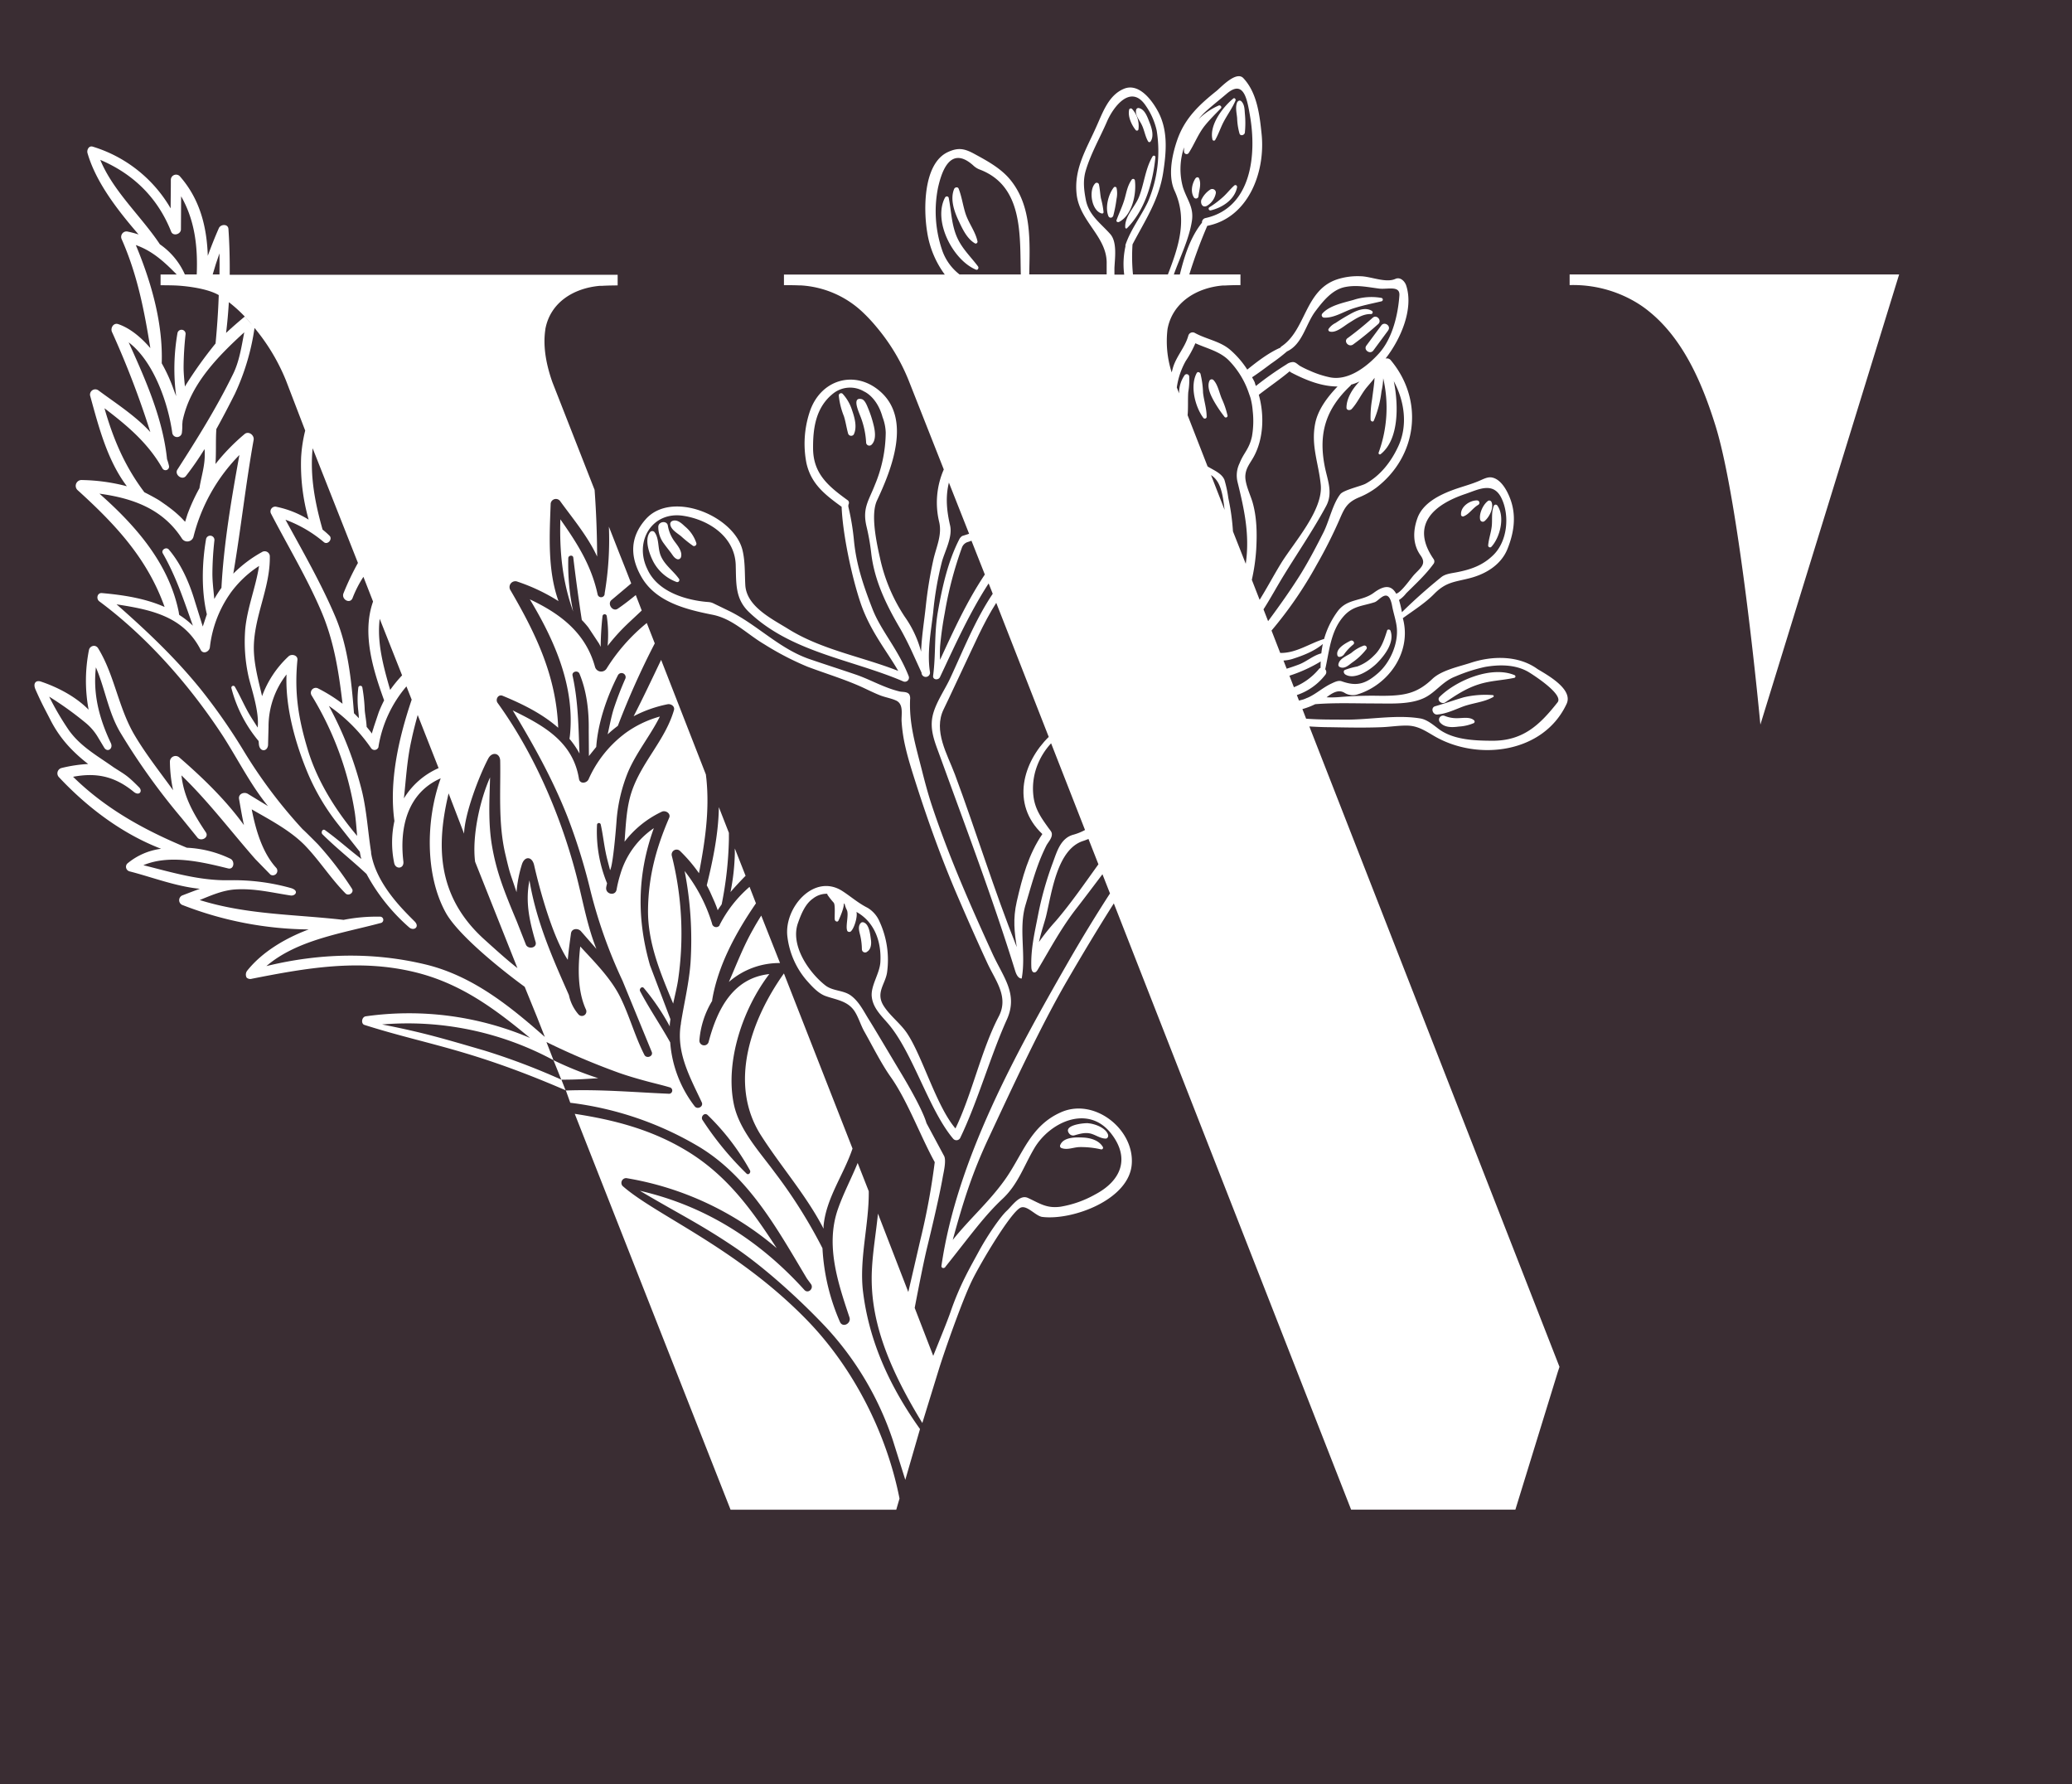<svg xmlns="http://www.w3.org/2000/svg" viewBox="0 0 648.15 558.03"><defs><style>.cls-1{fill:#3a2d33;}</style></defs><title>westgate_mask</title><g id="Layer_2" data-name="Layer 2"><g id="Layer_1-2" data-name="Layer 1"><g id="Layer_2-2" data-name="Layer 2"><g id="Layer_1-2-2" data-name="Layer 1-2"><path class="cls-1" d="M378.83,148.58l4.24,10.87c-.38-2.93-.73-6.76-2.46-9.17A6.55,6.55,0,0,0,378.83,148.58Z"/><path class="cls-1" d="M78.83,101.57a44.44,44.44,0,0,0-7.24-7.07c-.2,3.21-.47,6.42-.87,9.62,2-1.86,4-3.59,5.83-5.11C77.35,99.85,78.07,100.71,78.83,101.57Z"/><path class="cls-1" d="M57.83,85.84h3.71C61.89,77.26,61,69,56.66,61.39L56.6,71.71c0,1.54-2.44,2.29-3.06.73C49.31,61.76,41.63,54.37,31.37,50c4,9.79,12.91,17.75,18.65,26.41A22.56,22.56,0,0,1,57.83,85.84Z"/><path class="cls-1" d="M68.65,79.24c-.79,2.18-1.48,4.38-2.12,6.6h2.13C68.7,83.65,68.69,81.45,68.65,79.24Z"/><path class="cls-1" d="M392.86,120.71a101.32,101.32,0,0,1,9.58-6.75,3.57,3.57,0,0,1,2-.73c.91,0,1.5.79,2.23,1.22a28.62,28.62,0,0,0,3,1.46A30,30,0,0,0,416,118c5.89,1.2,11.78-3.5,15.4-7.52,4.14-4.6,5.93-12,6.35-18.1.22-3.21-3.75-1.8-6.36-2.13-3.71-.48-7-1.22-10.7-.47-4,.82-6.88,4.46-9.21,7.55-3.06,4.06-4,10.3-8.9,12.58a56,56,0,0,1-5.06,3.88c-1.91,1.43-3.85,2.89-5.85,4.2.28.54.57,1,.83,1.61C392.6,120,392.72,120.35,392.86,120.71Zm23-17.07a.56.56,0,0,1-.29-.73v0a5.64,5.64,0,0,1,2.21-1.9c1.48-1,3-1.92,4.58-2.79,1.92-1.07,4.68-2.3,6.77-1a.54.54,0,0,1,.19.74.55.55,0,0,1-.51.26c-2.54-.09-4.87,1.56-6.93,2.84-1.6,1-4.05,3.23-6,2.6Zm5.72,2.09c2.72-2,5.31-4.12,7.82-6.36,1.28-1.14,3,.92,1.69,2-2.51,2.24-5.1,4.38-7.82,6.36-1.4,1-3.1-1-1.71-2Zm12.67-2.41-4.64,6.28c-1,1.37-3.2-.15-2.18-1.53l4.65-6.28c1-1.37,3.17.15,2.15,1.53ZM413.7,98c2.22-2.47,6.64-3.34,9.71-4.21a17.85,17.85,0,0,1,8.67-.63.55.55,0,0,1,.48.62.56.56,0,0,1-.48.47c-3,.7-5.91,1.28-8.81,2.22s-6,3.06-9.15,2.86a.77.77,0,0,1-.66-.86A.82.82,0,0,1,413.7,98Z"/><path class="cls-1" d="M67.66,134.22a1.41,1.41,0,0,1,0,.29c-.22,3.34,0,7.05-.26,10.61a64.07,64.07,0,0,1,9.11-9.37c1.27-1.06,3.09.35,2.83,1.82-2.48,13.88-4,27.94-6.36,41.84a39.54,39.54,0,0,1,8.92-6.73,1.61,1.61,0,0,1,2.5,1.16c.21,9.79-4.8,18.51-5,28.34-.08,5.17,1.38,10.4,2.58,15.54a32,32,0,0,1,8.29-12.46c.92-.86,2.92-.38,2.77,1.12-1,10.24.27,18.28,3.26,28.15s8.84,19.1,15.42,26.89c-.22-2.42-.38-4.86-.72-7.2a100,100,0,0,0-13.57-36.8,1.55,1.55,0,0,1,2-2.16,49.22,49.22,0,0,1,7.72,4.83c-1.17-9.88-2.63-19.44-6.58-28.75-4.47-10.53-10.55-20.59-15.81-30.74a1.5,1.5,0,0,1,1.79-2.09,31.17,31.17,0,0,1,10,4,63.06,63.06,0,0,1-2.36-19.42,45.31,45.31,0,0,1,1.28-8.43L89.46,119a62.2,62.2,0,0,0-9.84-16.43,73.27,73.27,0,0,1-6.13,20.57C71.64,126.82,69.7,130.55,67.66,134.22Z"/><path class="cls-1" d="M413.15,151.62c-.66-6.73-3.1-12.19-1.75-19.14.86-4.4,3.86-8.33,7-11.61-4.81,0-9.68-1.84-14.54-4.39a1.66,1.66,0,0,1-.44-.36c-3.08,2.58-6.47,4.87-9.65,7.35,1.79,6.39,1.49,13.84-1.64,19.47-1.08,1.94-2.36,3.35-2.56,5.69-.21,2.54,1.52,6,2.23,8.39,1.37,4.71,1.44,9.83,1.17,14.68a60.23,60.23,0,0,1-1.38,9.63l2.44,6.26c2.35-3.78,4.45-7.74,6.7-11.42C404.78,169.61,413.93,159.54,413.15,151.62Z"/><path class="cls-1" d="M387.76,144.87c1.27-3.26,3-4.37,3.87-8.38a27.86,27.86,0,0,0,.23-8,21.25,21.25,0,0,0-.73-4.19l-.47-1.34a27,27,0,0,0-6.11-10.09c-2.86-3-7-3.86-10.62-5.52a34.27,34.27,0,0,1-3,5.52,23.58,23.58,0,0,0-2.81,8.31l.72,1.85a9.62,9.62,0,0,1,1.74-5.71.8.8,0,0,1,1.42.4,22.07,22.07,0,0,1-.29,4.87c-.17,2,0,5.26-.21,7.26l6.24,16,.14.1c1.74,1.08,4.32,2.07,5.15,4.14a38,38,0,0,1,1.21,5.68,70.41,70.41,0,0,1,1.45,10.42l4,10.13c1.29-9-.42-16.85-2.57-25.58A8.69,8.69,0,0,1,387.76,144.87Zm-11.35-14.2c-2.53-3.39-4.25-10-2.06-14,.31-.55,1-.24,1.18.23a28.88,28.88,0,0,1,.8,5.93c.28,2.47,1.12,4.91,1.12,7.4a.57.57,0,0,1-.47.67A.57.57,0,0,1,376.41,130.67Zm6.6-.36a39.45,39.45,0,0,1-3.35-5c-.94-1.72-2.18-4.22-1.35-6.17a.77.77,0,0,1,1-.46.66.66,0,0,1,.31.21c1.38,1.49,1.79,4,2.61,5.89a26.12,26.12,0,0,1,1.71,5A.54.54,0,0,1,383,130.31Z"/><path class="cls-1" d="M50.59,113.61a50.23,50.23,0,0,1,3.63,7.93c.29.8.61,1.66.89,2.35a65,65,0,0,1,.41-19.74,1.29,1.29,0,0,1,1.49-1,1.27,1.27,0,0,1,1.05,1.29,100,100,0,0,0-.63,10.38c0,2,.22,4,.42,6.08l.23-.43a131.85,131.85,0,0,1,9.35-13.05c.48-5.07.83-10.1,1-15.13-3.91-2.3-11.32-2.91-13.33-3s-4.87-.08-4.87-.08V85.85h5.05c-4-4.08-7.65-7.39-12.79-9.21C47.32,88.27,51,101,50.59,113.61Z"/><path class="cls-1" d="M221.35,348.71c-1-.91-2.24.53-1.61,1.54A97.47,97.47,0,0,0,233.5,367c.67.66,1.47-.34,1.09-1A74,74,0,0,0,221.35,348.71Z"/><path class="cls-1" d="M414.07,166.36c1.74-3.53,2.82-8.75,5.19-11.8,1-1.32,6.52-2.53,7.9-3.28,4.66-2.54,8-6.89,10.19-11.59,3.11-6.59,2-14.21-1.35-20.47,1.53,7.59,1.61,18.24-4.06,22.77a.42.42,0,0,1-.6,0,.46.46,0,0,1-.09-.42,41,41,0,0,0,1.44-23.26,21.31,21.31,0,0,1-.54,4.06,33.32,33.32,0,0,1-2.41,9.2c-.25.53-.93.16-1-.29a32.22,32.22,0,0,1,.47-6.43c.23-1.87.52-3.73.7-5.61a10.69,10.69,0,0,1,.09-1.08c-.74,1-1.59,1.94-2.42,2.93-1.79,2.14-2.89,4.82-4.77,6.84-.47.49-1.6.45-1.61-.43,0-2.8,1.75-5.83,4.08-8.2a16,16,0,0,1-2.63,1,1.1,1.1,0,0,1-.27.38c-7.61,7.18-10,14.8-8,25.1.82,4.26,2.71,8.28.45,12.49-4,7.43-8.85,14.49-13.26,21.69-2.14,3.48-4.11,7.14-6.33,10.61l1.44,3.69c3.62-4.89,7.14-9.83,10.36-15C409.6,175.06,411.87,170.73,414.07,166.36Z"/><path class="cls-1" d="M164.13,308.61c-6.48-4.71-20.69-15.94-24.7-23.2-6.52-11.83-6.23-29.13-1.57-42-10.43,4.58-12.94,15.43-11.68,26,.28,2.36-2.5,2.6-2.89.4a31.53,31.53,0,0,1,.09-13.05c-1.71-12.28,1.25-25.68,5.4-37.94l-1.64-4.16a38.5,38.5,0,0,0-8.74,18.82v.08a.06.06,0,0,1,0,.06,1.31,1.31,0,0,1-1.64.86,1.35,1.35,0,0,1-.74-.59h0a51.14,51.14,0,0,0-13.15-13.13,113.14,113.14,0,0,1,10.39,26.8c1.48,6.23,1.83,12.59,2.82,18.88a.67.67,0,0,1,0,.2,4.1,4.1,0,0,0,.1.69c1.79,9.56,10.31,17.6,13.51,20.83,1.74,1.75-.29,3.12-1.72,1.85a59.82,59.82,0,0,1-13.32-16.69c-4.5-4.22-9.42-8.07-13.78-12.4-.57-.57,0-1.85.81-1.3,4.36,3.17,7.72,6.26,11.36,9a2.48,2.48,0,0,0-.15-.49c-.15-.57-.24-1.16-.34-1.75l-6.78-8.58a69.09,69.09,0,0,1-9.49-16c-3.67-8.77-7.08-20.25-6.65-30.87A26.46,26.46,0,0,0,84,227.34l-.15,5.71c-.22,2-2.39,2.16-2.81.09-.09-.47-.08-.93-.15-1.4a42.33,42.33,0,0,1-8.51-16.56.59.59,0,0,1,.47-.69.58.58,0,0,1,.63.3c1.49,2.57,2.68,5.3,4.12,7.9.91,1.63,2,3.22,3,4.84.59-4.87-2-12.26-2.82-15.8a50.27,50.27,0,0,1-1.06-15.08c.67-6.72,3.28-13,4.32-19.65a33.6,33.6,0,0,0-8.9,8.41l-.58.85a36.37,36.37,0,0,0-5.91,16.18c-.17,1.39-2.12,2.31-2.89.77C57.3,192.51,46.74,190.62,36.46,189c9.46,8.32,18.35,16.7,26.38,26.63A183.54,183.54,0,0,1,76,234.45a153.76,153.76,0,0,0,18.68,24.9c.44.33,4.45,4.35,4.82,4.75a106.38,106.38,0,0,1,10.58,13.81c.81,1.18-1,2.48-2,1.5-4.55-4.6-8-10.08-12.47-14.78s-11-8.15-16.87-11.51c1.26,6.46,3.34,13.54,7.65,18.27a1.41,1.41,0,0,1-1.78,2.15l-4.74-4.86c-7.8-8.88-14.63-18-23.11-26.19.76,6.7,3.59,11.76,7.65,17.83,1,1.56-1.37,2.89-2.56,1.74l-5-6.17a206.44,206.44,0,0,1-19.16-26.72c-3.81-6.33-4.82-13.83-7.69-20.46-.95,8.3,1,15.93,4.66,23.65.87,1.8-1.11,3.13-2.11,1.38l-1.84-3.06a17.2,17.2,0,0,0-4-4.68,104.34,104.34,0,0,0-11.33-8.13,88.67,88.67,0,0,0,6.15,10.48c3.71,5.19,9,8.05,14,11.61,3.72,2.4,4.2,2.45,8,6.29,1.19,1.2,0,2.77-1.67,1.41-6.09-5-11.87-6.07-19-4.73,10.25,10.07,22.4,16.72,35.59,22.19a35,35,0,0,1,13.66,3.46c1.46.77,1.06,3.49-.79,3-8.11-2-18.25-4.45-26.47-1,8.43,2.11,16.48,4.57,25.33,4.71h1.6a66.22,66.22,0,0,1,19,2.38c3,.77,1.65,2.62.11,2.38-5.87-.89-11.23-2.26-17.25-1.89-3.94.25-7.55,1.84-11.17,3.32,14.82,4.63,29.59,4.43,45,6.2a53.06,53.06,0,0,1,11.31-1,1,1,0,1,1,.23,2c-11.65,3.14-26.08,5.19-35.67,13.45,16.43-4,33.1-4.5,49.71-.52,14.65,3.52,26.29,12.89,37.38,22.68l-2.45-6.22Z"/><path class="cls-1" d="M336.9,283.88c-4.88,6.21-8.33,12.74-12.29,19.38-.25.41-.58.87-1.06.86-.67,0-.9-.89-.93-1.55-.23-5.62,1-10.74,2.05-16.15a103.83,103.83,0,0,1,4.66-16.6c1.29-3.47,2.43-7.73,6.48-8.79a17.09,17.09,0,0,0,3.6-1.46L328.8,232.46a21.62,21.62,0,0,0-4.51,7.43,20,20,0,0,0-1,9.24c.53,4,2.4,6.61,4.7,9.82.73,1,1.21,1.35,1,2.45s-1.24,2.17-1.7,3.09a58.9,58.9,0,0,0-2.58,6c-1.49,4.06-2.63,8.24-3.87,12.37-2.28,7.55.17,15.44-1.24,23.16-1.08,0-1.66-1.23-2-2.26-6.61-21.42-14.54-42.46-22.22-63.58-.66-1.82-1.33-3.65-2-5.47-1.24-3.34-2.36-6.64-1.76-10.21.69-4.16,3.82-8.54,5.58-12.31,4.06-8.71,7.87-18.36,13.34-26.49l-.42-1.08-.86-2.16c-6,9.23-10.54,19.39-15.24,29.34-.5,1-2.31.85-2.13-.47.89-6.67.3-13.2,1.49-20,1.39-7.85,3.13-15.78,6.82-22.91a2.93,2.93,0,0,1,.78-.79c.14-.06,1-.3,2.17-.7l-6.32-16c-1.11,4.48-.69,8.84.37,13.39.83,3.6-1.61,8-2.53,11.27a102,102,0,0,0-2.77,16c-.69,6-1.94,12.47-1,18.55a1.33,1.33,0,0,1-2.62.46h0v-.21l-3.07-6.73c-.92-2-2.55-5.25-3.67-7.16-4.29-7.32-8-14.89-9-23.42a68.83,68.83,0,0,0-1.48-8.43c-1.35-5.69.66-8,2.59-12.94a43.34,43.34,0,0,0,3.42-16.43,14.88,14.88,0,0,0-1-4.84c-1.74-6.36-5.76-8-5.76-8a8.52,8.52,0,0,0-9.7.64c-5.34,4.25-6.31,10.62-6.27,17.05,0,8,4.8,11.94,10.69,16.22a1,1,0,0,1,.42,1.35,1.81,1.81,0,0,0,0,1.08,76.19,76.19,0,0,1,1.65,9.95c.64,6.92,2.42,13,5.8,21.66,2.67,6.9,8,12.52,11.36,21.1a1.28,1.28,0,0,1-1.78,1.58c-16-6.85-35-9.07-48.17-21.63-4.36-4.17-4-8.89-4.16-14.6-.19-8.87-8.29-14.26-16.36-15.52-9.74-1.52-15.36,7.85-11.44,16.35l.07.14c3.83,8.84,15.92,10.25,19.18,10.47a4.22,4.22,0,0,1,1.64.45l5.18,2.51c8.65,4.34,15.43,11.68,24.87,14.91,4.82,1.65,9.67,3.2,14.5,4.85,3.3,1.13,6.39,2.77,9.66,4a31.43,31.43,0,0,0,4,1.26c1,.2,2.35,0,3,.93a2.62,2.62,0,0,1,.24,1.51c-.32,7.71,1.61,14,3.7,22.2.93,3.69,1.91,7.37,3.11,11,5.26,15.84,12,31.11,18.93,46.28,3.37,7.41,8.16,12.64,4.52,20.7-5.07,11.21-9.15,25.71-14.51,36.84a1.34,1.34,0,0,1-2.26.42C290.45,347,285.53,329,277.7,320c-2.18-2.52-4.63-4.85-5-8.29s2.47-7.22,2.69-10.78c.39-6.44-1.85-12.63-7.49-15.74.44,1.36-.65,5.1-1.74,6.09a.78.78,0,0,1-1.09-.11A1.63,1.63,0,0,1,265,291c-.53-1.43.58-5-.09-6.41a7.64,7.64,0,0,1-.67-1.8l-.33-.29c.28,1.06-1.08,4.26-1.62,5.39-.29.62-1.08.25-1.16-.29-.13-1,.24-4.54-.33-5.29a24.54,24.54,0,0,1-2-2.54v-.25a6.91,6.91,0,0,0-4.51,1.51c-2.44,1.68-3.74,5-4.67,7.63-2.47,6.92,3.28,15.29,8.43,19.41,2.45,2,5.78,1.47,8.27,3.39s3.86,4.82,5.47,7.39c2,3.18,6.68,11.14,10.17,16.93,2.17,3.61,6.7,11.43,7.86,15.48l5.42,10.1c.87,1.28,0,5-.29,6.51-.47,2.77-1.73,9.12-4.91,22.16-1.07,4.41-2.57,12-3.91,19l5.8,15c2.13-5.31,4.34-10.65,5.4-13.71,3-8.73,6.35-14.3,8.88-19,2.94-5.39,6.83-10.88,8.68-12.61s4.07-5.23,6.65-4.07c3.63,1.65,5.8,3.35,10.18,2.75a33.11,33.11,0,0,0,10.83-3.82c8.28-4.35,11-11.45,5-19.1-7.19-9.16-19.16-3.56-24,4.63-3.32,5.61-5.09,11.31-10,15.88-5.63,5.3-9.52,10.78-17.78,21.16-.32.66-1.39.54-1.27-.3,4.83-33.17,23.2-66.3,39.49-94.72q6.36-11.08,13.23-21.71l-2.36-6C342,277.2,339.14,281,336.9,283.88Zm-69.83-148a1,1,0,0,1-1.39.23,1,1,0,0,1-.37-.49c-.51-1.8-.75-3.65-1.32-5.45a23.64,23.64,0,0,1-1.61-6.46.72.72,0,0,1,.7-.74.67.67,0,0,1,.52.2,13.58,13.58,0,0,1,2.93,5.1C267.32,130.55,268.2,133.57,267.07,135.87Zm2.45-11.07c1.1.25,1.77,2.26,2.15,3.15a33.9,33.9,0,0,1,1.56,4.79c.49,1.89,1,4.89-.66,6.39a1,1,0,0,1-1.4-.13,1,1,0,0,1-.23-.52,26,26,0,0,0-1.87-8.48c-.6-1.58-2.55-5.89.44-5.2ZM211.61,182a13.56,13.56,0,0,1-7.29-6.43c-1.21-2.37-2.82-6.82-1-9.13a.93.93,0,0,1,1.3-.14.86.86,0,0,1,.13.14c1.52,2,.94,5.14,2,7.49,1.21,2.79,3.85,4.61,5.58,7a.66.66,0,0,1-.72,1.07Zm1.33-7.6a.91.91,0,0,1-1.22.43h0c-.88-.38-1.32-1.26-1.88-2-.7-.92-1.43-1.82-2.1-2.76a8.6,8.6,0,0,1-1.82-5.36c.09-1.68,2.79-2,3-.27a11.5,11.5,0,0,0,2.17,5c1,1.33,2.56,3.25,1.86,5Zm3.79-3.74a36.79,36.79,0,0,1-3.66-2.94c-1.2-1-3.31-2.12-3.41-3.85a1,1,0,0,1,.64-.94c1.5-.61,2.89.71,3.92,1.67a11.37,11.37,0,0,1,3.61,5.25.75.75,0,0,1-.55.91.76.76,0,0,1-.55-.08Zm54.5,127a1,1,0,0,1-1.4-.16,1.08,1.08,0,0,1-.22-.64,20.33,20.33,0,0,0-.52-4.32c-.32-1.3-.85-3,.3-4a.93.93,0,0,1,.94,0c1.64.71,1.91,3.94,2.12,5.45.17,1.22,0,2.95-1.22,3.65Zm69.18,53.63c2,.14,5.49,1.4,6.19,3.55.17.5-.09,1.23-.71,1.24-1.66,0-3.16-1.17-4.76-1.57-1.77-.43-3.45.11-5.13.58a1.53,1.53,0,0,1-1.45-.48c-2.35-2.72,4.41-3.44,5.86-3.34Zm-8.75,6.81c1-2.51,4.8-2.45,7.08-2.35s5,.81,6.25,2.95a.51.51,0,0,1-.21.7.52.52,0,0,1-.37.05,27.86,27.86,0,0,0-6.75-.71c-2,.08-3.77,1-5.66.29a.7.7,0,0,1-.35-.93v0Z"/><path class="cls-1" d="M50.07,156.66c1.18.82,2.25,1.55,3.58,2.58a35.72,35.72,0,0,1,3,2.63l1.26,1.32.71-2.29a58.94,58.94,0,0,1,3.8-8.28v-.18c.59-3.56,1.69-6.81,1.63-10.48,0-.48,0-1-.08-1.5a92.69,92.69,0,0,1-5.8,8.39c-1.19,1.51-3.69-.44-2.67-2,6.22-9.68,12.3-19.41,17.36-29.77,2-4,2.68-8.66,3.55-13.16-8.55,7.8-17,16.49-19.3,27.76,0,.08-.07.94-.09,1a17.83,17.83,0,0,1-.13,2.73,1.52,1.52,0,0,1-3,0c-1.19-8.79-5.6-22.23-13.64-28.34,5.27,11.65,10.69,23.82,12,36.53a16,16,0,0,1,.62,2.15,1.11,1.11,0,0,1-2,.83c-4.6-8.11-11.08-13.48-18.19-18.9,2.73,9.58,6.35,18.16,12.5,26.29C45.14,153.91,48.86,155.84,50.07,156.66Z"/><path class="cls-1" d="M56.07,192.31a25.75,25.75,0,0,1,4.27,3.37c-2.8-7.8-5.2-15.28-9.4-22.6-.65-1.13,1.07-2.16,1.88-1.21,3.82,4.52,6.36,10.22,8.11,16.07l2.5,8c.08-.24,1.19-3.58,1.28-3.82-1.76-7.38-1.53-16-.27-23.41a1.32,1.32,0,1,1,2.63.29h0a100.24,100.24,0,0,0-.63,10.39c0,2.64.36,5.29.59,7.94a36.16,36.16,0,0,1,2.24-3.48C70,170,72.4,156,74.89,142.29a55.71,55.71,0,0,0-14.37,25.58,2,2,0,0,1-2.45,1.4,2.05,2.05,0,0,1-1.18-.88c-6.06-9.37-15.55-12.6-25.78-14,11.33,10,21.72,21.8,24.8,37A7.14,7.14,0,0,0,56.07,192.31Z"/><path class="cls-1" d="M352.07,76.57c1.63-4.83,4.82-8.82,7-13.41a40.24,40.24,0,0,0,2.76-22.34,21.87,21.87,0,0,0-3.33-7.63c-4.69-7.21-10.23.23-12.19,4.76-2.21,5.11-5.06,10-6.66,15.36-.93,3.11-.59,6,0,9.13.92,4.87,4.64,7.36,7.66,10.77,2.24,2.52,1.41,7.72,1.3,10.68v2h3.06a25.56,25.56,0,0,1,.4-8.89A1,1,0,0,1,352.07,76.57Zm-7.47-9.82c-3.16-.87-4.09-7.17-2.07-9.32a.69.69,0,0,1,1-.11.64.64,0,0,1,.24.4c.31,1.42.36,2.88.62,4.3a26,26,0,0,1,.82,4.36.43.43,0,0,1-.46.39l-.1,0ZM355.41,34.3a.73.73,0,0,1,.75-.52c2,.32,2.82,3,3.46,4.6s1.46,4.22.28,5.89a.46.46,0,0,1-.64.09l-.09-.09c-.94-1.56-1.18-3.54-2-5.2-.64-1.42-2.24-3.13-1.75-4.77Zm-2.23.15a.55.55,0,0,1,.56-.54.54.54,0,0,1,.44.23,7.86,7.86,0,0,1,1.94,6.34.48.48,0,0,1-.59.36.47.47,0,0,1-.28-.18c-1.27-1.58-2.46-4.17-2.06-6.21Zm-5,33.13a.78.78,0,0,1-1,.45.8.8,0,0,1-.42-.37c-1.15-2.64-.07-6.92,1.67-9.07a.51.51,0,0,1,.73,0,.48.48,0,0,1,.12.22,8.17,8.17,0,0,1,0,3.34,41.52,41.52,0,0,1-1.06,5.42ZM350,69.42c-.34.17-.9-.1-.74-.55.84-2.33,1.94-4.5,2.6-6.9.58-2.13.88-3.95,2.15-5.78a.55.55,0,0,1,.77-.14.51.51,0,0,1,.23.38c.54,4.18-.84,10.93-5,13Zm2,1.78c-.28-3.5,3.06-6.5,4.29-9.61,1.65-4.18,1.94-8.72,4.23-12.64a.49.49,0,0,1,.65-.22.48.48,0,0,1,.25.53c-.79,7.8-3.25,16.47-8.92,22.15a.3.3,0,0,1-.42-.06.34.34,0,0,1-.06-.15Z"/><path class="cls-1" d="M327.18,286.72c-.36,1.44-1.46,4.68-2.19,7.89A66.69,66.69,0,0,1,330.3,288c4.77-5.58,9-11.74,13.3-17.7l-3.11-7.92c-.54.21-1.08.43-1.64.61C330.6,265.6,329,279.33,327.18,286.72Z"/><path class="cls-1" d="M300.89,171.29a117,117,0,0,0-5.34,20.33q-1,5.25-1.48,10.57a35.91,35.91,0,0,0,0,4.15c4.24-9.15,8.36-18.26,14-26.66l-4.18-10.57-1.29.44A2.84,2.84,0,0,0,300.89,171.29Z"/><path class="cls-1" d="M409.5,218c2.49-1.22,4.45-3.05,7-4.23.94-.44,2.15-1.09,3.22-.7,4.72,1.68,7.49.82,11.34-2.54s6.43-9.36,5.86-14.39c-.24-2.15-1-4.31-1.41-6.46-1.15-6.47-4-1.85-5.47-1.36-3.83,1.27-6.88,1.11-9.81,4.5-4,4.6-4.39,10.77-5.68,16.48a1.35,1.35,0,0,1,0,1.77,18.78,18.78,0,0,1-8.88,6.3l.67,1.73c.51-.14,1-.24,1.52-.41Zm24.39-20.78c.15-.5.89-.41,1.06,0,1.38,3.65-1.83,7.79-4.23,10.19-2,2-6.91,5.43-9.91,3.51-.44-.29-.72-1.1-.1-1.41a24.48,24.48,0,0,1,3.83-1.07,13.79,13.79,0,0,0,5.16-3.33c2.37-2.21,3.22-4.82,4.19-7.85ZM427.44,203a19.44,19.44,0,0,1-4.55,4.27c-1.16.9-2.43,2.07-3.89,1.28a.75.75,0,0,1-.34-.69c.23-1.93,2.7-2.7,4.08-3.69a12.38,12.38,0,0,1,3.89-2.27.75.75,0,0,1,.9.54A.74.74,0,0,1,427.44,203Zm-5-2.61c.71-.35,1.55.6.89,1.16a16.32,16.32,0,0,0-2.75,2.88,2,2,0,0,1-1.48,1,.64.64,0,0,1-.75-.52h0c-.52-2.1,2.51-3.72,4.07-4.51Z"/><path class="cls-1" d="M119.52,320.39c13.1,2.54,19.94,4.65,32,8.15a210.1,210.1,0,0,1,24.06,9.11l-2.45-6.09A96,96,0,0,0,119.52,320.39Z"/><path class="cls-1" d="M300.17,85.84h19.15c-.31-12.4.83-27.79-13.06-32.9a6.19,6.19,0,0,1-1.87-1.25c-7.61-6.77-10.09,3.32-10.93,6.85a37.5,37.5,0,0,0,1.12,19.29A16.25,16.25,0,0,0,300.17,85.84Zm-1.7-26.74c.23-.56,1.15-.76,1.41-.08,1,2.54,1.33,5.29,2.18,7.87,1,3,3.1,5.59,3.72,8.63.07.39-.41.81-.78.6-2.54-1.46-3.95-4.57-5.15-7.13-1.37-2.9-2.69-6.74-1.38-9.89Zm-2.8,2.64a.59.59,0,0,1,.8-.25.59.59,0,0,1,.31.45c.79,4,.83,7.72,2.29,11.54,1.54,4,4.39,6.54,6.86,9.83.35.47-.05,1.31-.69,1-7.17-3-13.55-15.3-9.57-22.62Z"/><path class="cls-1" d="M301.3,208.87c-2.06,4.29-4,8.64-6.1,12.92-3.34,6.81,1.16,14.09,3.53,20.46,6.67,17.93,12.23,36.19,19.33,53.95-.71-4.55-1.27-8.71,0-14.27,1.76-7.67,3.68-14.73,8-21.09-10-9.46-5.93-22.62,2-30.38l-16.42-41.93C307.55,194.93,304.54,202.11,301.3,208.87Z"/><path class="cls-1" d="M0,0V558H648.15V0ZM195.59,177.7l1.86,4.76q-3.06,2.59-6.15,5.18c-1.45,1.2.35,3.81,1.94,2.73,1.94-1.32,3.8-2.78,5.64-4.27l1.86,4.82c0,.05-4.56,4.27-4.58,4.32a62,62,0,0,0-6.09,6.76,39.54,39.54,0,0,0-.27-9.35.67.67,0,0,0-1.32,0,94.29,94.29,0,0,0-.58,9.65c-.17-.35-.34-.71-.53-1.05L184,196.16c-.63-.77-1.26-1.53-2-2.25-1-6.51-1.89-13-2.67-19.54-.11-.9-1.53-.71-1.56.16a71.67,71.67,0,0,0,1.52,16.72c-3.42-9.6-4.29-18.87-4-28.83,5.15,7.31,9.71,14.37,11.66,23.5a1.11,1.11,0,0,0,1.34.83,1.1,1.1,0,0,0,.85-1v-.18a99.84,99.84,0,0,0,1.33-20.86l3.18,8.11Zm23.06,95.39a47.51,47.51,0,0,0-5.9-6.93,1.55,1.55,0,0,0-2.61,1.44,99.87,99.87,0,0,1,1.93,39.18c-.38,2.34-1,4.71-1.49,7.09-3.93-9.42-8-19-7.87-29.39s2.54-19.28,6.62-28.73c.59-1.38-1.17-2.44-2.3-1.9a31.69,31.69,0,0,0-11.66,9.39c.4-5.27.58-10.69,2.21-15.59,3.11-9.34,10.5-16.14,13.24-25.55.37-1.26-1-2.06-2-1.85A39.35,39.35,0,0,0,198.21,224c3-5.82,5.78-11.73,8.6-17.63l14,35.85c.05.49.12,1,.17,1.49,1,10-.47,19.6-2.33,29.38Zm6.17-20.79,3.19,8.16c0,.68,0,1.37,0,2.06a114.5,114.5,0,0,1-2.26,20.3c-.41.63-.87,1.2-1.24,1.86-.26-.86-.61-1.68-.94-2.5l-1.47-3.3c-.32-.65-.63-1.32-1-1.95v-.12c1.94-7.91,3.67-16.26,3.77-24.51ZM193.27,227a38.16,38.16,0,0,0-3.18,2.65c.58-2.59,1.06-5.21,1.82-7.75a101.75,101.75,0,0,1,3.73-9.71,1.28,1.28,0,0,0-2.35-1c-3.43,6.7-6.24,14.84-6.78,22.41-.16.2-2.14,2.65-2.29,2.85l-.06-8c.1-6.1-.62-12.31-2.9-17.77-.49-1.15-2.43-.68-2.16.59,1.81,8.24,1.84,16.1,2.17,24.38a27,27,0,0,0-3.13-4.59l.13-.91c1.62-15.39-4.74-29.76-12.53-42.71,9.33,4.39,17.41,10.33,20.38,21.09a2,2,0,0,0,2.44,1.43,2,2,0,0,0,1.17-.84,57.62,57.62,0,0,1,12.59-14.28l2.5,6.37A250.1,250.1,0,0,0,193.27,227Zm87.09,245.14H228.53l-48.74-123.8c12.15,1.86,23.83,4.84,34.85,11.47,12.82,7.7,20.65,18.71,28.32,30.54a96.68,96.68,0,0,0-47-21.9,1.48,1.48,0,0,0-1.22,2.44c10.37,9.17,35.48,19.18,57.58,41.84,14.7,15.07,25.06,35.6,29.06,55.93Zm2.83-9.34-3.91-12.42a97.23,97.23,0,0,0-21-35.41c-7.68-8.15-19-18.57-28.85-25.16-10.77-7.23-17.2-10.24-29.27-17.41,20.37,4.69,37.29,15.39,51.45,31,1.22,1.35,3.13-.52,2-1.91l-1.18-1.61c-9.2-15.33-18.07-31.8-33.85-41.29a103,103,0,0,0-40.19-13.71L177,341c-30.42-13.14-43.43-14.24-63-20.47-1.14-.36-.89-2.51.43-2.69a96.71,96.71,0,0,1,51.36,6.76c-10.87-9-21.65-17.12-36.19-20.61-17.32-4.16-33.72-1.27-50.8,2.1a1.71,1.71,0,0,1-1.65-.35,2,2,0,0,1,.25-2.26c4.48-5.59,11.51-9.94,19.16-12.81a111.31,111.31,0,0,1-39.34-7.58,1.63,1.63,0,0,1,0-3.13c1.78-.69,3.54-1.36,5.3-2-7.48-.72-15-3.66-22-5.45a1.48,1.48,0,0,1-1.06-1.79,1.44,1.44,0,0,1,.35-.64,20.46,20.46,0,0,1,10.59-4.63c-12.23-4.7-23.17-13-32-22.44a1.72,1.72,0,0,1,.12-2.43,1.76,1.76,0,0,1,.75-.4,45,45,0,0,1,8.31-1.25,48,48,0,0,1-5.68-5.09,37.07,37.07,0,0,1-6.15-8.74c-1.72-3.37-2.62-4.88-4.63-9.43-.89-2,.11-3,1.6-2.54,5.25,1.75,10.92,4.68,15,8.82a49.37,49.37,0,0,1,.11-18.69A1.63,1.63,0,0,1,29.66,202a1.61,1.61,0,0,1,1.07.8C35.88,211.23,37,221.35,42.15,230c3.56,6,7.91,11.47,12,17.14a44.91,44.91,0,0,1-1-8.88,1.77,1.77,0,0,1,2.91-1.41c7.13,6.17,14.52,13.26,20.25,21.2-.66-3-1.12-5.86-1.53-8.18-.28-1.61,1.58-2.32,2.76-1.6,2.09,1.29,4.19,2.55,6.29,3.83-5.28-6.44-9-13.89-13.86-21.56-10.3-15.84-23.7-31.19-38.9-42.47-1.06-.79-.67-2.73.83-2.59,7,.62,13.68,1.72,19.59,4.34-5.38-15.09-15.28-25.72-27.14-36.47a1.82,1.82,0,0,1-.25-2.56,1.79,1.79,0,0,1,1.59-.66,58.56,58.56,0,0,1,14,1.94c-6.16-8.15-8.84-18.68-11.51-28.38a1.65,1.65,0,0,1,2.54-1.65c5.16,3.85,11.62,7.93,16.31,13.1a280.3,280.3,0,0,0-12-31.32c-.56-1.24.48-3,2-2.44,3.59,1.24,7,4,10,7.49-1.9-11.69-4-22.77-8.94-34a1.73,1.73,0,0,1,.75-2.32A1.66,1.66,0,0,1,40,72.44a31.75,31.75,0,0,1,3.35.89C36.79,65.73,30,57,27.37,47.87c-.28-1,.45-2.41,1.66-2a42.46,42.46,0,0,1,24.35,19.3c0-3,.07-6,.06-8.93a1.63,1.63,0,0,1,1.64-1.62,1.6,1.6,0,0,1,1.13.46C62.58,62.28,64.7,71,65,80c1.06-2.89,2.19-5.77,3.46-8.64.57-1.29,2.9-1.42,3,.27.33,4.76.44,9.54.4,14.31H193.21v3.32s-2.77,0-4.84.13l-.7,0c-8.33.72-15.53,5.27-17.07,13.49V103q-1.11,7.19,2.21,16.56L186,153.21c.5,6.95.77,13.86.79,20.85-2.91-6.35-7.85-12.18-11.61-17.4a1.65,1.65,0,0,0-2.32-.25,1.68,1.68,0,0,0-.6,1.06c-.37,10.06-1,20.9,2.45,30.53a58.88,58.88,0,0,0-12.77-6.07,1.82,1.82,0,0,0-2.25,2.67c8.07,13.82,14.32,26.94,14.92,43-4.86-4.28-10.92-7.34-17.38-10-1.39-.58-2.35,1.16-1.57,2.23,11.07,15.32,19.23,34,24.17,52.2,2.39,8.8,3.64,17,6.74,24.74l-4.85-5.55c-.9-1-2.89-.92-3.11.7-.31,2.33-.74,5.22-1,8.25-4.53-6.81-8.53-20.82-10.53-29.61-.62-2.73-2.91-2.91-3.79-.32a38.65,38.65,0,0,0-1.71,8.78c-2.18-6.63-1.91-5.08-3.5-11.87-2.31-9.83-1.43-20.24-1.61-29.13,0-2.54-2.54-3.09-3.76-.75-3,5.72-7.38,17.38-7.54,23.45l-4.84-12.6c-3.68,15.49-4.14,31.83,11.14,45.65,4.7,4.25,7.4,6.65,10.39,9L148.62,269.5c-1-7.9,1.47-19.21,4.68-26.38-.18,6.92-.64,14.13.61,21.44,1.34,7.81,3.54,13.59,7.74,23.58l2.9,7.38c.79,1.46,3.49.92,3-.89-2.05-7-3.22-12.69-1.93-19.31,2.22,13.28,7.57,25.05,12.34,35.87a13.48,13.48,0,0,0,3,6.06,1.41,1.41,0,0,0,2.34-1.52c-2.68-5.81-2.53-13.18-1.79-19.73,4.61,5,9.73,10.11,12.62,16.06s4.5,12.09,7.45,17.85c.63,1.22,2.75.53,2.33-.85l-9.16-22.31a153.32,153.32,0,0,1-10.33-29.37,184.51,184.51,0,0,0-6.88-21.89c-4.68-11.88-10.64-22.54-17.15-33.32,9.32,4.61,18.82,9.59,20.72,21.41.28,1.7,2.41,1.41,3,.14a36.31,36.31,0,0,1,10.51-13.66l.8-.63a33.54,33.54,0,0,1,11-5.34c-3,6-7.37,11.23-10,17.44a50.54,50.54,0,0,0-3.52,14.69c-.17,2.53-1.13,14.41-2.06,15.92-.46-1.84-1-3.67-1.36-5.51-.6-2.9-.91-5.87-1.56-8.76a.58.58,0,0,0-.68-.47.6.6,0,0,0-.48.47,42.39,42.39,0,0,0,3.13,18.35c-.07.47-.22.9-.27,1.38-.22,2.1,2.9,2.72,3.26.59a38.43,38.43,0,0,1,1.08-4.48l.23-.76A26.41,26.41,0,0,1,204.53,259c-5.35,14.83-5.25,28.79-1.2,42.9l6.39,16.84c-.08.59-.17,1.18-.2,1.77V321a71.46,71.46,0,0,0-8.12-12c-.62-.7-1.53.29-1.16,1,2.86,5.45,6.39,10.59,9.41,16a37.34,37.34,0,0,0,7.67,20c.87,1.11,2.82.08,2.2-1.26-3.53-7.59-7.87-15.15-6.63-23.92l.12-.68v-.2c1-6.3,2.53-12.48,3-18.86a112.6,112.6,0,0,0-1.85-28.68,50.46,50.46,0,0,1,8.59,16.47v.05a1.32,1.32,0,0,0,1.57,1,1.3,1.3,0,0,0,.78-.53v-.11a39.41,39.41,0,0,1,9.37-11.93l2,5.16c-6.43,9.36-11.9,19.57-13.69,30.22V313a28,28,0,0,0-4,12.41,1.47,1.47,0,0,0,1.43,1.51,1.44,1.44,0,0,0,1.44-1c2.7-10.31,7.65-20.05,19-21.29-8.32,10.88-13.8,27.29-11.13,40.53,1.63,8.13,8.06,15,12.82,21.48a156.72,156.72,0,0,1,14.94,23.73h0a66,66,0,0,0,5.45,23c.83,2,3.6.57,3-1.37-3.58-10.72-7.55-22.46-3.66-33.74,1.73-5,4.24-9.68,6.22-14.55l3.47,8.84c.12,10.34-3.06,21.22-1.78,31.5,1.72,13.89,7.18,27.95,17.81,42.87ZM228.51,279a69.7,69.7,0,0,0,1.36-12.22,13.19,13.19,0,0,1,0-1.41l3.36,8.53C232.31,274.79,229.38,277.91,228.51,279Zm9.61,7.32L244,301.18a24,24,0,0,0-16,5.92c2.42-5.53,4.56-11.19,7.59-16.48.82-1.5,1.7-2.93,2.58-4.35Zm7.11,18.13,21.45,54.75c-2.75,8.18-8.24,15.46-9.06,24.18v.87C252.17,373.73,244.39,365,238,355c-10.28-16.21-2.94-36.29,7.22-50.57Zm244.84-84.36c-7.16,15.46-27.65,18-41.21,10.23-2.77-1.59-5.12-3.28-8.45-3.39-2.68-.08-5.44.38-8.11.49-5.48.22-11,.1-16.45,0-1.8,0-4-.09-6.27-.23l78.25,200.28-.55,1.66-13.25,43H422.65l-74.23-189.6c-5,7.87-9.79,15.86-14.52,24-8.4,14.42-17.45,34-24.54,49.15-5.27,11.23-8,19.94-11.33,32.1,5.31-6.65,11.24-11.75,16.25-18.74,5.68-7.93,7.92-17,17.75-21.25,10.37-4.48,22.81,5.37,22,16.27-.81,11.2-18.63,17.68-28,16.52-2.06-.26-4.77-3.81-6.79-2.89-3.09,1.42-12.59,17.44-15.21,22.84-2.93,6-8.46,21.62-10.43,28l-3.76,12.2h0l-1.32,4.3c-11.43-18.69-16.43-33.17-15.79-47.61.26-6,1.33-12,1.91-17.87l9.49,24.52c1.54-6.65,3.21-13.87,3.75-16.22a217.29,217.29,0,0,0,4.52-24.4c-4.42-8-8.51-19.16-13.67-26.49-3-4.2-5.78-9.8-8.31-14.27-1.15-2-1.86-4.55-3.1-6.44-2.17-3.28-5.81-3.57-9.1-4.76-2.37-.86-4.41-3.21-6-5a25.68,25.68,0,0,1-5.9-13.48c-1.2-9.06,8.36-20.13,17.27-14.29,2.67,1.74,4.88,3.72,7.79,5.18a9.27,9.27,0,0,1,3.78,4.38,28.64,28.64,0,0,1,2.33,15.81c-.53,3.71-3.73,6.41-1,10.59,1.93,3,5.14,5.39,7.13,8.29,4.89,7.15,9.24,22.93,15.26,29.94,5.12-10.55,8.09-24.6,13.53-35,3.23-6.16-1-11.18-3.55-16.7-3.29-7.1-6.45-14.27-9.54-21.47-4.84-11.3-9-22.88-12.76-34.6-1.21-3.82-2.45-7.63-3.34-11.54a48.55,48.55,0,0,1-1.19-8c-.11-2.21.71-5.39-1.73-6.52-1.53-.7-3.43-1-5-1.62s-3.36-1.48-5-2.26c-5.7-2.66-11.82-4.47-17.7-6.69a90.29,90.29,0,0,1-13.49-7c-5.46-3.2-9.85-8-16.25-9.26-8.27-1.64-17.74-4-22.21-11.83-3.64-6.35-3.6-12.44,1.31-18,8.13-9.26,27.79-1.06,30.33,9.74.83,3.55.65,7.15.85,10.78.36,6.76,8.35,10.61,13.46,13.78,10.46,6.51,23,8.63,34.38,13.1-3.6-6.27-8.85-12.54-11.81-21.33-2.83-8.44-5.58-21.64-5.9-30-5.24-3.82-9.52-7.1-11-13.63a31.61,31.61,0,0,1,1-16c3.32-10.16,14-13.26,21.83-6.64,10.27,8.63,3.76,24.65-.75,34.27-1.81,3.86-.67,11,.87,17.77a53.83,53.83,0,0,0,7.8,18.62,33.76,33.76,0,0,1,4.79,9.79l.32,1.12c.18-4.83,1-9.7,1.49-14.38A130.45,130.45,0,0,1,292,174.93c.92-4,2.77-7.68,1.76-11.8a25.82,25.82,0,0,1,1.47-16.31l-11-27.87a61.72,61.72,0,0,0-9.94-16.56,51.53,51.53,0,0,0-4.39-4.72,30.78,30.78,0,0,0-19.29-8.41h-.51c-2.07-.1-4.87-.08-4.87-.08V85.86h50.31a29.92,29.92,0,0,1-5.51-13.29c-1.15-6.93-1.3-21.36,6.45-25,3.08-1.42,5-1.2,8,.39,4.16,2.26,8.63,4.62,11.66,8.39,6.71,8.33,6,19.41,5.82,29.46h24.22V82.5c.22-8.46-8.48-13.17-9.4-21.8-.87-8,3.08-14.08,6.21-21.17,2-4.41,3.78-9.75,8.56-11.75s8.9,3.72,10.72,7.13c3.16,5.92,2.58,12.59,1.6,19-1.34,8.7-5.68,15-9.6,22.53a56.74,56.74,0,0,0,.14,9.4h10.92c3.29-8.56,6.25-17.12,2.1-26.17-2.23-4.85-.71-11.66,1-16.39,2.42-6.52,6.78-10.57,12.11-14.84,1.26-1,6.17-6.4,8.4-4,4.31,4.61,5.09,11.51,5.71,17.5,1.22,11.89-4.12,26.16-17,28.69a154.82,154.82,0,0,0-5.62,15.21h16v3.32s-2.77,0-4.84.13l-.7,0c-8.33.72-15.74,5.39-17.27,13.61a31.78,31.78,0,0,0,1.3,13.56c.11-.4.22-.8.32-1.19,1-3.74,3.84-6.54,4.88-10.28a1.4,1.4,0,0,1,1.72-1,1.36,1.36,0,0,1,.28.11c3.59,2,8,2.59,11.16,5.36a28.36,28.36,0,0,1,5.28,6.13c3.07-2.48,6.69-5.27,10.39-6.88.08-.11.1-.24.23-.32,7.8-5.13,7.29-17.59,17.44-21a20.7,20.7,0,0,1,7.28-1c3.2,0,8,2.21,11,.83,1.56-.71,3,.79,3.41,2.17,2.26,7.14-1.53,16.36-6.5,22.76a1.53,1.53,0,0,1,1.68.55c10.46,12.56,8.24,30-4.58,39.83A24.69,24.69,0,0,1,425,155.6c-3.91,1.67-4.59,3.7-6.2,7.37a146.46,146.46,0,0,1-6.94,13.69,125.52,125.52,0,0,1-14.11,20.54l2.72,7h.24c4.82,0,8.88-2.93,13.32-4.32h.15a27,27,0,0,1,4.06-8.44c3.1-4.44,7.67-3.21,11.51-6.06s5.74-1.93,7,.29c1.6-.4,4.62-4.88,5.68-6,2.08-2.21,3.86-3.33,1.92-6-2.47-3.44-2.36-7.68-1-11.51,1.58-4.58,6.44-7.13,10.64-8.74,2.93-1.13,6-1.85,8.85-3.09,1.12-.48,2.57-1.27,3.85-1,3.14.58,5.2,4.9,6.06,7.62,1.55,4.92.73,9.93-1.16,14.64-2,5.09-6.92,8-12,9.27-4.61,1.18-7.29,1.13-11,4.92-2.86,2.9-6.45,5.13-9.75,7.54v.08c2.84,10.5-4.46,20.89-14.43,23.84a4.87,4.87,0,0,1-3.83-.57c-1.94-1.18-3.86.08-5.61,1.4A30.85,30.85,0,0,0,419,218a122.72,122.72,0,0,1,13-.39c7.25,0,11.21-.66,16.07-5.29,2.85-2.71,8.27-3.82,11.89-5,6.75-2.26,15-2.43,21,1.92C484,211.09,492.15,215.5,490.07,220.09Zm60.6,6.52s-6.42-69.26-14.11-93.69c-3.68-11.72-9.42-26.3-20.48-35.33a33.29,33.29,0,0,0-4.58-3.21A38.41,38.41,0,0,0,491,89.16V85.84H594.07Z"/><path class="cls-1" d="M103.07,167.54c1.08,1.07-.6,3-1.77,2a40.17,40.17,0,0,0-12-7c5.46,10,11.22,20,15.64,30.43,3.94,9.34,5,19.94,5.78,29.95v.13c.53.5,1,1,1.53,1.56,0-.72-.09-1.44-.15-2.14a30,30,0,0,1,0-7.51.65.65,0,0,1,.78-.47.63.63,0,0,1,.45.42,51.05,51.05,0,0,1,.77,7.3c.17,1.69.52,3.4.59,5.11.56.69,1.14,1.36,1.65,2.1.15-.74.42-1.43.62-2.15l1.52-4.53c.5-1.27,1.06-2.5,1.68-3.71h0c-3.43-9.48-7-20.85-3.48-30.85v-.1l-3-7.68a35.42,35.42,0,0,0-3.38,6.6c-.75,2-3.5.54-2.89-1.36a84.15,84.15,0,0,1,4.56-9.59h0L97.8,140.19c-.89,8.63.75,17.16,3.11,25.44A24.19,24.19,0,0,1,103.07,167.54Z"/><path class="cls-1" d="M478.07,210.12c-4.08-2.35-9.06-2.32-13.55-1.54a50.69,50.69,0,0,0-9.3,3c-4,1.53-6.16,5-9.69,6.68C441.07,220.4,435,220,430.17,220c-6,0-12.63-.27-18.76.23a23.57,23.57,0,0,1-4,1.53l1.16,3c4.21.33,8.48.26,12.15.3,7.67.07,16-1.63,23.59-.37,2.21.36,4.32,2.26,6,3.49,4.55,3.21,11,3.45,16.39,3.48,9.65.07,14.9-4.86,20.52-12C489.27,217.13,479.22,210.81,478.07,210.12Zm-17,16a13.68,13.68,0,0,1-4.68,1.1c-2,.27-4.5.42-5.95-1.31a1.29,1.29,0,0,1,1.53-2,9.82,9.82,0,0,0,4,.69c1.56,0,4-.51,5.2.75a.52.52,0,0,1-.08.73h0Zm6-8.12c-2.89,1.62-6.26,1.82-9.34,2.93-2.65,1-5.28,2.29-8.12,2.53-1.46.13-2.2-2.15-.67-2.59,3-.86,5.93-1.91,8.92-2.79a29.32,29.32,0,0,1,9.1-.69A.32.32,0,0,1,467.07,218Zm6.58-6c-3.69.78-7.34.84-11,2-4,1.25-7.17,3.37-10.58,5.67-1.1.73-2.77-.71-1.73-1.74,5.17-5.13,16.22-9.81,23.42-6.79a.44.44,0,0,1,.26.58.46.46,0,0,1-.34.28Z"/><path class="cls-1" d="M126.35,249.69a23.94,23.94,0,0,1,10.85-9.47l-6.54-16.61c-.74,2.68-1.44,5.37-2,8.08C127.33,237.64,127,243.69,126.35,249.69Z"/><path class="cls-1" d="M125.78,211.21l-7-17.68c-.91,7.4,1.15,14.9,3.27,22.24A41.89,41.89,0,0,1,125.78,211.21Z"/><path class="cls-1" d="M413.33,204.33a28.72,28.72,0,0,1,.47-2.92c-2.7,2.27-6.24,3.63-9.53,4.68a11.83,11.83,0,0,1-2.78.49l1,2.55c1.34-.41,2.66-.87,4-1.38C408.9,206.77,410.79,205,413.33,204.33Z"/><path class="cls-1" d="M450.86,180.49c1.24-1,3.08-1.19,4.57-1.47,4.61-.87,8.46-2.18,11.82-5.55,4.3-4.32,5-12.18,2.52-17.48-2.54-5.57-7.34-2.87-11.35-1.52-10.12,3.39-17.29,9.78-9.94,20.42a1.26,1.26,0,0,1-.11,1.53c-2.43,3.35-5.58,6.22-8.51,9.14a9,9,0,0,1-2.23,2.08,31.2,31.2,0,0,1,.91,3.82C442.41,187.64,446.71,183.83,450.86,180.49Zm17.41-22.55c2.66,3.44,1,10.12-1.75,13.07a.59.59,0,0,1-.84,0,.6.6,0,0,1-.16-.48c.18-2,.87-3.87,1.11-5.85.26-2.2-.19-4.5.7-6.57a.62.62,0,0,1,.86-.19.24.24,0,0,1,.08.06Zm-2.75-1.32a.75.75,0,0,1,1,.3c.89,1.83-.63,4.78-2.08,6a.85.85,0,0,1-1.2,0,1,1,0,0,1-.21-.35c-.45-1.86.89-4.83,2.49-5.95Zm-3.45-.12a.75.75,0,0,1,.71.79.76.76,0,0,1-.38.61c-1.75,1-2.78,2.91-4.62,3.6a.61.61,0,0,1-.75-.44.4.4,0,0,1,0-.15C456.87,158.4,459.83,156.44,462.07,156.5Z"/><path class="cls-1" d="M412.56,209.26a1.23,1.23,0,0,1,.53-.4c0-.68,0-1.33.06-2a46.34,46.34,0,0,1-9.8,4.46l1.4,3.6A19.56,19.56,0,0,0,412.56,209.26Z"/><path class="cls-1" d="M209.07,342.05a1,1,0,0,0,.4-2c-2.22-.67-4.5-1.19-6.87-1.82-2.89-.78-5.76-1.59-8.86-2.67a222.6,222.6,0,0,1-22.8-9.67l2.2,5.68a109.13,109.13,0,0,0,14,5.63c-3.79.21-6.09.46-11.52.46l1.33,3.39C187.67,340.62,199.15,341.64,209.07,342.05Z"/><path class="cls-1" d="M376,69.64A1.36,1.36,0,0,1,377,68.22c14.65-3.19,16.11-20,14-32.08-.87-5.06-1.91-11.44-7.3-6.81-2.22,1.9-4.51,3.68-6.67,5.65a21,21,0,0,0-2.12,2.3A20.88,20.88,0,0,1,381.24,33c.49-.19,1.08.44.67.87-1.65,1.71-3.33,3.36-4.84,5.19-2.26,2.73-3.36,5.92-5.26,8.84a.79.79,0,0,1-1.12.12.83.83,0,0,1-.29-.48,9,9,0,0,1,0-1.47,21.17,21.17,0,0,0-.35,12.53c1.3,4,3.46,6.18,2.79,10.52-.86,5.62-3.72,11.34-5.62,16.64v.09h1.85C370.53,80,372.34,74.23,376,69.64Zm11-11.23c-.69,4-4.65,6.54-8.29,7.39a.54.54,0,0,1-.36-1,29.89,29.89,0,0,0,4.32-3.27c1.23-1.12,2.23-2.47,3.49-3.56a.5.5,0,0,1,.7.12.45.45,0,0,1,.09.32Zm.16-26.6a.75.75,0,0,1,1-.25.44.44,0,0,1,.15.12c1,1,1,2.46,1.1,3.8a30.08,30.08,0,0,1,0,6c-.11.79-1.37,1.19-1.67.3a20.08,20.08,0,0,1-.75-4.87c-.14-1.6-.68-3.59.11-5.1Zm-1.37-1c.4-.33.86.22.7.62-1,2.38-2.59,4.5-3.78,6.79-.93,1.8-1.55,3.74-2.56,5.51a.47.47,0,0,1-.89-.15c-1-4.49,3.18-10,6.48-12.73Zm-9.89,31.5a7.6,7.6,0,0,1,2.65-3,1.14,1.14,0,0,1,1.78,1.09,5.85,5.85,0,0,1-2.84,4c-1.49.7-2.07-1-1.64-2.05ZM374,55.76c.22-.35.87-.47,1.07,0,.81,1.84,0,3.75-.17,5.65a.79.79,0,0,1-.89.67.81.81,0,0,1-.5-.28c-1.18-1.8-.65-4.3.44-6Z"/></g></g></g></g></svg>